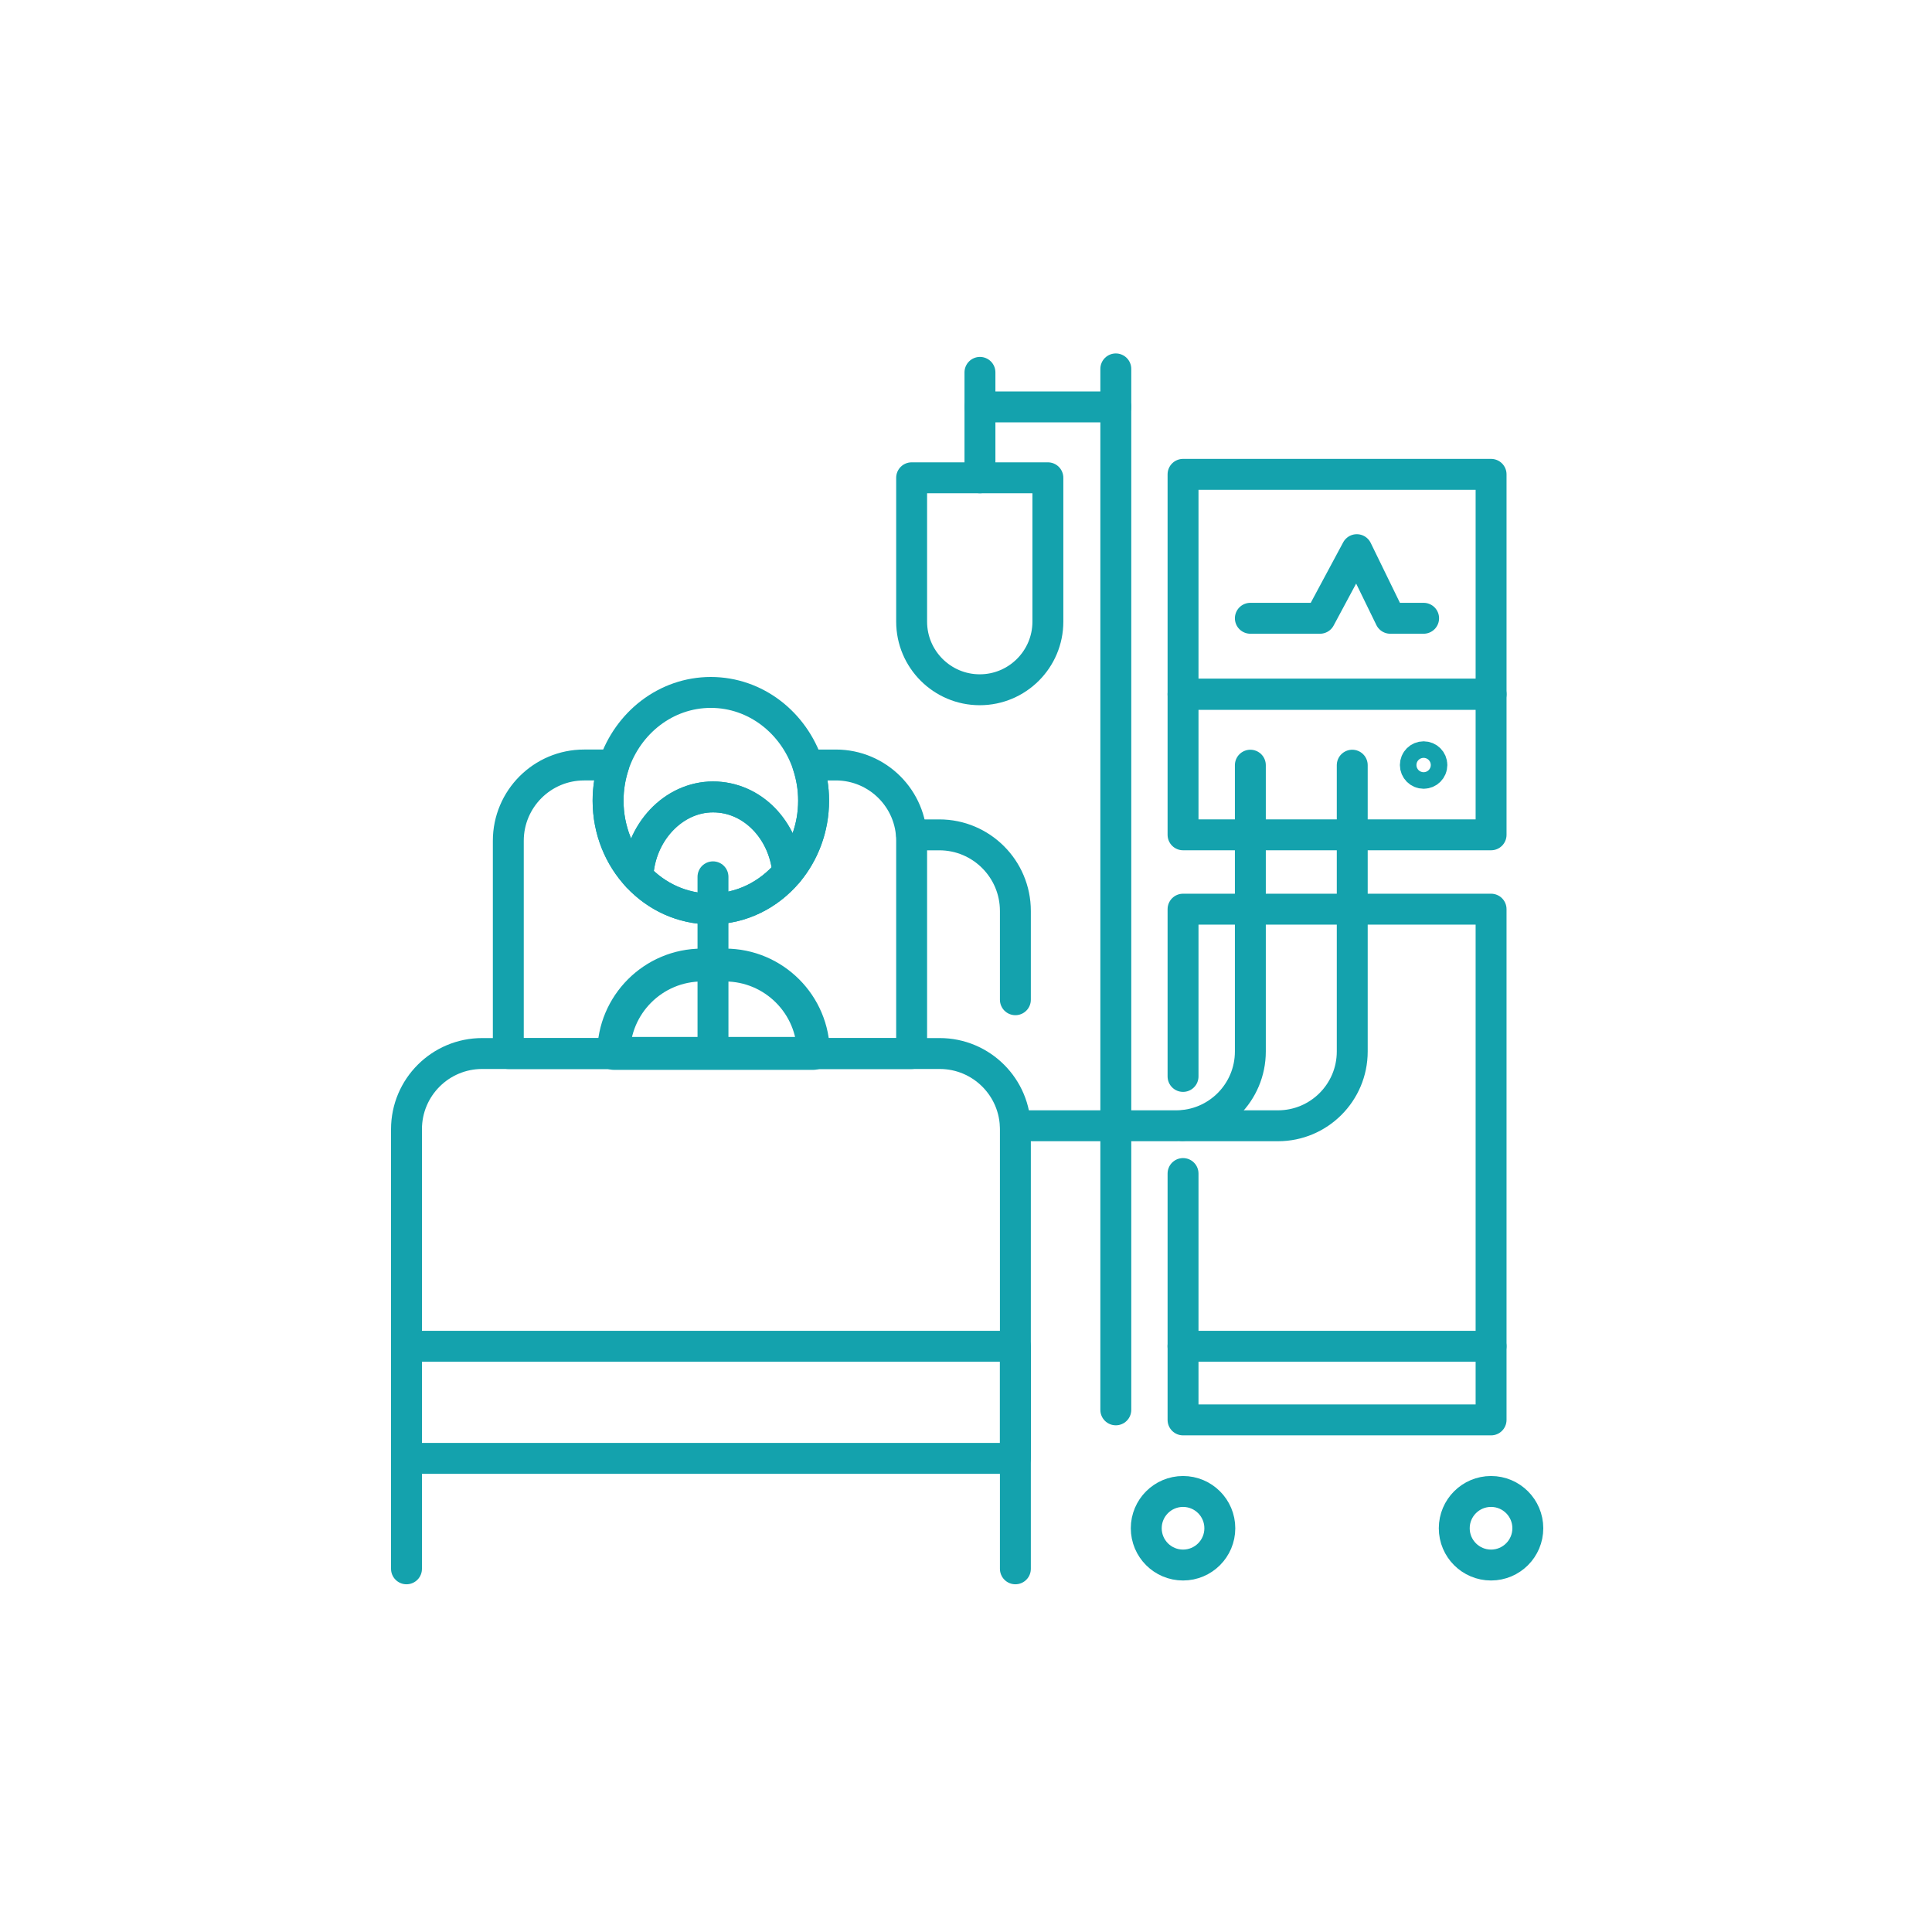 <?xml version="1.0" encoding="UTF-8"?><svg id="a" xmlns="http://www.w3.org/2000/svg" viewBox="0 0 500 500"><defs><style>.b{stroke-width:8px;}.b,.c{fill:none;stroke:#14a2ad;stroke-linecap:round;stroke-linejoin:round;}.c{stroke-width:8.51px;}</style></defs><polyline class="b" points="306.17 278.58 306.17 235.29 385.89 235.29 385.89 367.47 306.17 367.47 306.17 303.71"/><path class="b" d="M105.2,406.01v-113.77c0-10.82,8.77-19.59,19.59-19.59h118.4c10.82,0,19.59,8.77,19.59,19.59v113.77"/><rect class="b" x="105.2" y="348.41" width="157.58" height="29.02"/><line class="b" x1="253.61" y1="96.37" x2="253.61" y2="123.65"/><line class="b" x1="288.77" y1="95.47" x2="288.77" y2="364.87"/><circle class="b" cx="306.17" cy="395.51" r="9.52"/><circle class="b" cx="385.88" cy="395.51" r="9.52"/><polyline class="b" points="323.59 160.01 341.61 160.01 351.14 142.25 359.8 160.01 368.43 160.01"/><circle class="b" cx="368.43" cy="197.99" r="2.14"/><path class="b" d="M323.59,198.03v74.09c0,10.62-8.61,19.23-19.23,19.23h-41.58"/><path class="b" d="M349.96,198.03v74.09c0,10.62-8.61,19.23-19.23,19.23h-24.57"/><g><rect class="b" x="306.17" y="179.67" width="79.72" height="36.38"/><rect class="b" x="306.17" y="122.76" width="79.72" height="56.91"/></g><line class="b" x1="288.77" y1="105.3" x2="253.61" y2="105.3"/><path class="b" d="M235.93,123.65h35.26v37.23c0,9.73-7.9,17.63-17.63,17.63h0c-9.73,0-17.63-7.9-17.63-17.63v-37.23h0Z"/><line class="b" x1="184.52" y1="226.92" x2="184.52" y2="272.66"/><g><path class="b" d="M235.93,217.6v55.06h-104.38v-55.06c0-10.83,8.78-19.62,19.61-19.62h7.69c-.95,2.9-1.48,6-1.48,9.23,0,7.69,2.94,14.65,7.69,19.71,4.82,5.13,11.51,8.31,18.9,8.31,7.94,0,15.06-3.67,19.94-9.48,4.14-4.94,6.66-11.43,6.66-18.54,0-3.23-.53-6.33-1.49-9.23h7.25c10.83,0,19.61,8.79,19.61,19.62Z"/><path class="b" d="M210.56,207.21c0,7.11-2.52,13.6-6.66,18.54-1.05-10.97-9.33-19.51-19.38-19.51s-18.9,9.15-19.46,20.68c-4.75-5.06-7.69-12.02-7.69-19.71,0-3.23,.53-6.33,1.48-9.23,3.63-10.93,13.5-18.78,25.11-18.78s21.49,7.85,25.11,18.78c.96,2.9,1.49,6,1.49,9.23Z"/><path class="b" d="M203.9,225.75c-4.88,5.81-12,9.48-19.94,9.48-7.39,0-14.08-3.18-18.9-8.31,.56-11.53,9.06-20.68,19.46-20.68s18.33,8.54,19.38,19.51Z"/></g><path class="b" d="M262.78,258.73v-22.98c0-10.87-8.82-19.69-19.69-19.69h-7.16"/><line class="b" x1="306.16" y1="348.41" x2="385.88" y2="348.41"/><path class="c" d="M181.69,249.75h5.95c12.62,0,22.87,10.25,22.87,22.87h-51.69c0-12.62,10.25-22.87,22.87-22.87Z"/></svg>